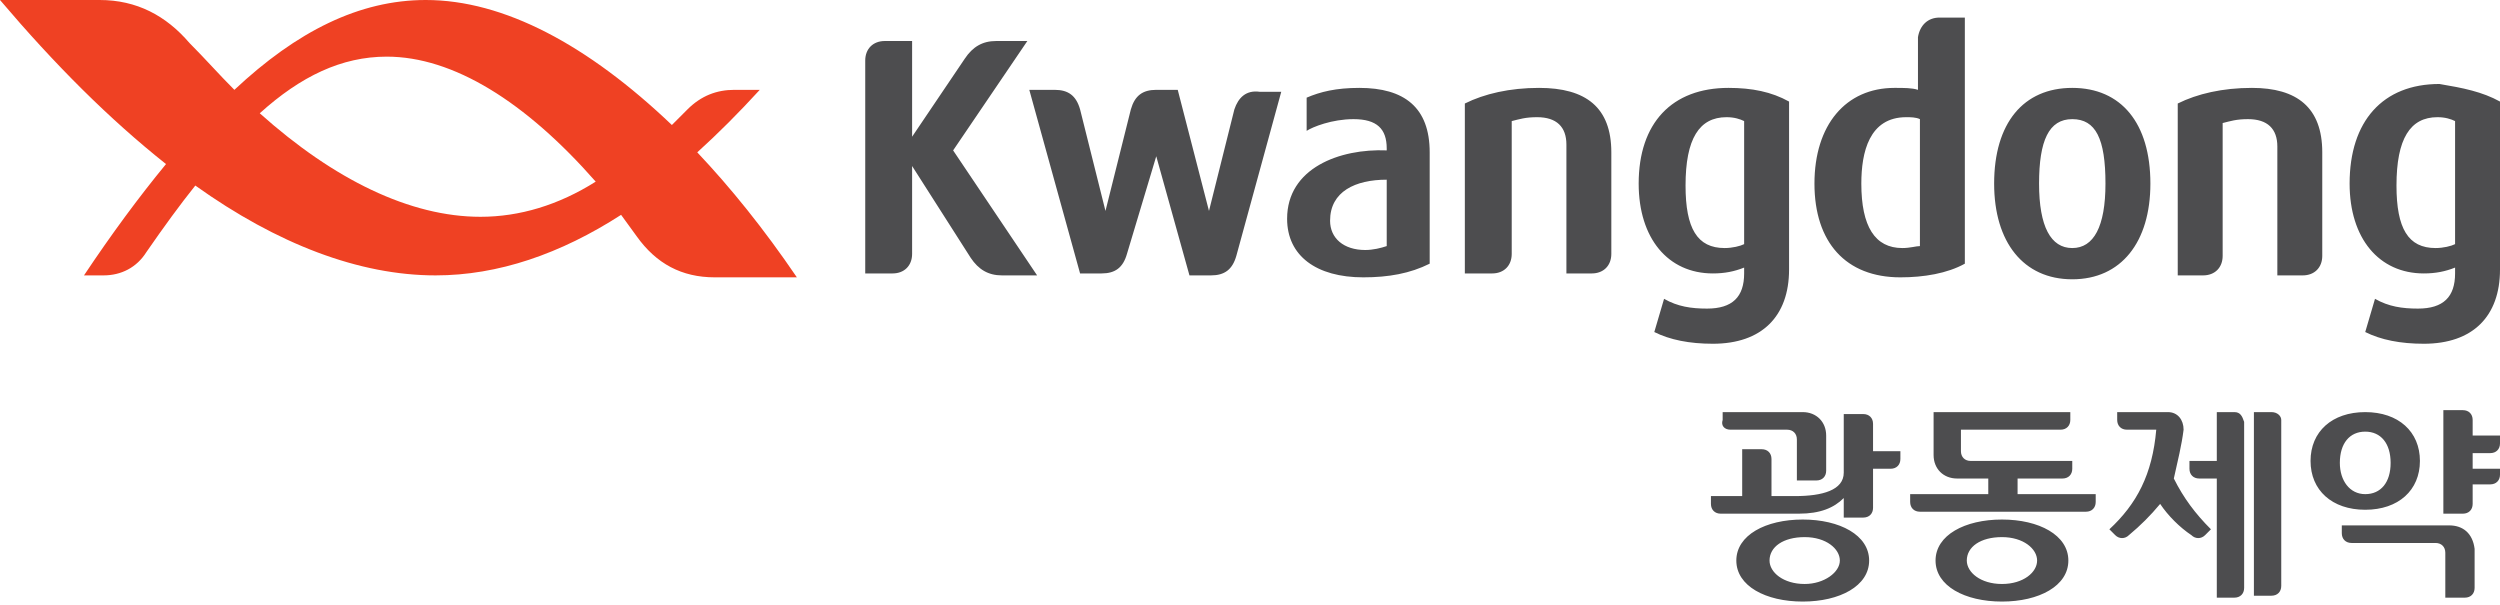 <?xml version="1.0" encoding="utf-8"?>
<!-- Generator: Adobe Illustrator 25.3.1, SVG Export Plug-In . SVG Version: 6.00 Build 0)  -->
<svg version="1.1" id="Layer_1" xmlns="http://www.w3.org/2000/svg" xmlns:xlink="http://www.w3.org/1999/xlink" x="0px" y="0px"
	 viewBox="0 0 128 31" style="enable-background:new 0 0 128 31;" xml:space="preserve">
<style type="text/css">
	.st0{fill:#4D4D4F;}
	.st1{fill:#EF4123;}
</style>
<g>
	<path class="st0" d="M95.9,23.1h1.4v0.4c0,0.3-0.2,0.5-0.5,0.5h-0.9v2c0,0.3-0.2,0.5-0.5,0.5h-1v-1c-0.5,0.5-1.2,0.8-2.3,0.8h-4
		c-0.3,0-0.5-0.2-0.5-0.5v-0.4h1.6V23h1c0.3,0,0.5,0.2,0.5,0.5v1.9h1.2c1.4,0,2.5-0.3,2.5-1.2v-3h1c0.3,0,0.5,0.2,0.5,0.5
		C95.9,21.6,95.9,23.1,95.9,23.1z M105.9,28.7c0,1.3-1.5,2.1-3.4,2.1c-1.9,0-3.4-0.8-3.4-2.1s1.5-2.1,3.4-2.1
		C104.4,26.6,105.9,27.4,105.9,28.7 M104.3,28.7c0-0.6-0.7-1.2-1.8-1.2s-1.8,0.5-1.8,1.2c0,0.6,0.7,1.2,1.8,1.2
		C103.6,29.9,104.3,29.3,104.3,28.7 M95.7,28.7c0,1.3-1.5,2.1-3.4,2.1c-1.9,0-3.4-0.8-3.4-2.1s1.5-2.1,3.4-2.1
		C94.2,26.6,95.7,27.4,95.7,28.7 M94.2,28.7c0-0.6-0.7-1.2-1.8-1.2s-1.8,0.5-1.8,1.2c0,0.6,0.7,1.2,1.8,1.2
		C93.4,29.9,94.2,29.3,94.2,28.7 M88.6,22h2.9c0.3,0,0.5,0.2,0.5,0.5v2.1h1c0.3,0,0.5-0.2,0.5-0.5v-1.8c0-0.7-0.5-1.2-1.2-1.2h-4.1
		v0.4C88.1,21.8,88.3,22,88.6,22 M116.3,21.1h-0.9v9.4h0.9c0.3,0,0.5-0.2,0.5-0.5v-8.5C116.8,21.3,116.6,21.1,116.3,21.1
		 M121.1,26.1c-1.7,0-2.8-1-2.8-2.5s1.1-2.5,2.8-2.5s2.8,1,2.8,2.5S122.8,26.1,121.1,26.1 M121.1,25.3c0.8,0,1.3-0.6,1.3-1.6
		c0-1-0.5-1.6-1.3-1.6s-1.3,0.6-1.3,1.6C119.8,24.6,120.3,25.3,121.1,25.3 M125.4,26.9h-5.5v0.4c0,0.3,0.2,0.5,0.5,0.5h4.3
		c0.3,0,0.5,0.2,0.5,0.5v2.3h1c0.3,0,0.5-0.2,0.5-0.5v-2C126.6,27.3,126.1,26.9,125.4,26.9 M127.5,23.2c0.3,0,0.5-0.2,0.5-0.5v-0.4
		h-1.4v-0.8c0-0.3-0.2-0.5-0.5-0.5h-1v5.3h1c0.3,0,0.5-0.2,0.5-0.5v-1h0.9c0.3,0,0.5-0.2,0.5-0.5V24h-1.4v-0.8H127.5z M111.8,22
		c0-0.5-0.3-0.9-0.8-0.9h-2.6v0.4c0,0.3,0.2,0.5,0.5,0.5h1.5c-0.2,2.3-1,3.8-2.4,5.1l0.3,0.3c0.2,0.2,0.5,0.2,0.7,0
		c0.6-0.5,1.1-1,1.6-1.6c0.4,0.6,1,1.2,1.6,1.6c0.2,0.2,0.5,0.2,0.7,0c0.2-0.2,0.3-0.3,0.3-0.3c-0.8-0.8-1.4-1.6-1.9-2.6
		C111.5,23.6,111.7,22.8,111.8,22 M114.4,21.1h-0.9v2.5h-1.4V24c0,0.3,0.2,0.5,0.5,0.5h0.9v6.1h0.9c0.3,0,0.5-0.2,0.5-0.5v-8.5
		C114.8,21.3,114.7,21.1,114.4,21.1 M103.2,24.5h2.4c0.3,0,0.5-0.2,0.5-0.5v-0.4h-5.2c-0.3,0-0.5-0.2-0.5-0.5V22h5.1
		c0.3,0,0.5-0.2,0.5-0.5v-0.4h-7v2.2c0,0.7,0.5,1.2,1.2,1.2h1.6v0.8h-4v0.4c0,0.3,0.2,0.5,0.5,0.5h8.5c0.3,0,0.5-0.2,0.5-0.5v-0.4
		h-4V24.5z"/>
	<path class="st1" d="M35.7,7.8c1.1-1,2.1-2,3.2-3.2h-1.3c-0.9,0-1.7,0.3-2.4,1c-0.3,0.3-0.5,0.5-0.8,0.8C30.1,2.3,25.8,0,21.8,0
		c-3.4,0-6.6,1.6-9.8,4.6C11.2,3.8,10.5,3,9.7,2.2C8.5,0.8,7,0,5.1,0H0c2.8,3.3,5.6,6.1,8.5,8.4c-1.4,1.7-2.8,3.6-4.2,5.7h1
		c0.9,0,1.7-0.4,2.2-1.2c0.9-1.3,1.7-2.4,2.5-3.4c4.2,3,8.4,4.6,12.3,4.6c3.2,0,6.4-1.1,9.5-3.1c0.3,0.4,0.5,0.7,0.8,1.1
		c1,1.4,2.3,2.1,4,2.1h4.2C39.1,11.7,37.4,9.6,35.7,7.8 M24.6,11.1c-3.6,0-7.5-1.9-11.3-5.3c2.1-1.9,4.2-2.9,6.5-2.9
		c3.4,0,7.1,2.3,10.7,6.4C28.6,10.5,26.6,11.1,24.6,11.1"/>
	<path class="st0" d="M82.5,7.8V13c0,0.6-0.4,1-1,1h-1.3V7.4c0-0.9-0.5-1.4-1.5-1.4c-0.6,0-0.9,0.1-1.3,0.2v6.8c0,0.6-0.4,1-1,1H75
		V5.3c1-0.5,2.3-0.8,3.8-0.8C81.2,4.5,82.5,5.5,82.5,7.8 M73.2,7.8v5.7c-1,0.5-2.1,0.7-3.4,0.7c-2.4,0-3.9-1.1-3.9-3
		c0-2.6,2.7-3.6,5.1-3.5V7.6c0-1-0.5-1.5-1.7-1.5c-1.1,0-2.1,0.4-2.4,0.6V5c0.7-0.3,1.5-0.5,2.7-0.5C71.9,4.5,73.2,5.5,73.2,7.8
		 M71,9.2c-1.6,0-2.9,0.6-2.9,2.1c0,0.9,0.7,1.5,1.8,1.5c0.4,0,0.8-0.1,1.1-0.2L71,9.2L71,9.2z M52.6,2.1H51c-0.7,0-1.2,0.3-1.6,0.9
		l-2.7,4V2.1h-1.4c-0.6,0-1,0.4-1,1v10.9h1.4c0.6,0,1-0.4,1-1V8.5l3,4.7c0.4,0.6,0.9,0.9,1.6,0.9h1.8l-4.3-6.4L52.6,2.1z M63.2,5.6
		l-1.3,5.2l-1.6-6.2h-1.1c-0.7,0-1.1,0.3-1.3,1l-1.3,5.2l-1.3-5.2c-0.2-0.7-0.6-1-1.3-1h-1.3l2.6,9.4h1.1c0.7,0,1.1-0.3,1.3-1
		L59.2,8l1.7,6.1H62c0.7,0,1.1-0.3,1.3-1l2.3-8.4h-1.1C63.8,4.6,63.4,5,63.2,5.6 M128,5.2v8.6c0,2.4-1.4,3.8-3.9,3.8
		c-1.2,0-2.2-0.2-3-0.6l0.5-1.7c0.7,0.4,1.4,0.5,2.2,0.5c1.3,0,1.9-0.6,1.9-1.8v-0.3c-0.5,0.2-1,0.3-1.6,0.3c-2.3,0-3.8-1.8-3.8-4.6
		c0-3.2,1.7-5.1,4.6-5.1C126.1,4.5,127.1,4.7,128,5.2 M125.7,6.2c-0.2-0.1-0.5-0.2-0.9-0.2c-1.4,0-2.1,1.1-2.1,3.5
		c0,2.2,0.6,3.2,2,3.2c0.4,0,0.8-0.1,1-0.2L125.7,6.2L125.7,6.2z M115.3,4.5c-1.5,0-2.8,0.3-3.8,0.8v8.8h1.3c0.6,0,1-0.4,1-1V6.3
		c0.4-0.1,0.7-0.2,1.3-0.2c1,0,1.5,0.5,1.5,1.4v6.6h1.3c0.6,0,1-0.4,1-1V7.8C118.9,5.5,117.6,4.5,115.3,4.5 M88.5,4.5
		c1.2,0,2.2,0.2,3.1,0.7v8.6c0,2.4-1.4,3.8-3.9,3.8c-1.2,0-2.2-0.2-3-0.6l0.5-1.7c0.7,0.4,1.4,0.5,2.2,0.5c1.3,0,1.9-0.6,1.9-1.8
		v-0.3c-0.5,0.2-1,0.3-1.6,0.3c-2.3,0-3.8-1.8-3.8-4.6C83.9,6.3,85.6,4.5,88.5,4.5 M89.3,6.2C89.1,6.1,88.8,6,88.4,6
		c-1.4,0-2.1,1.1-2.1,3.5c0,2.2,0.6,3.2,2,3.2c0.4,0,0.8-0.1,1-0.2L89.3,6.2L89.3,6.2z M110.1,9.4c0,3-1.5,4.9-4,4.9
		c-2.5,0-4-1.9-4-4.9c0-3.1,1.5-4.9,4-4.9S110.1,6.3,110.1,9.4 M107.8,9.4c0-2.3-0.5-3.3-1.7-3.3c-1.2,0-1.7,1.1-1.7,3.3
		c0,2.2,0.6,3.3,1.7,3.3C107.2,12.7,107.8,11.6,107.8,9.4 M99.3,0.9h1.3v12.6c-0.9,0.5-2.1,0.7-3.3,0.7c-2.8,0-4.4-1.8-4.4-4.8
		c0-3,1.6-4.9,4.1-4.9c0.5,0,0.9,0,1.2,0.1V1.9C98.3,1.3,98.7,0.9,99.3,0.9 M98.3,6.1C98.1,6,97.8,6,97.6,6c-1.9,0-2.3,1.8-2.3,3.4
		c0,2.2,0.7,3.3,2.1,3.3c0.4,0,0.7-0.1,0.9-0.1L98.3,6.1L98.3,6.1z"/>
</g>
</svg>
